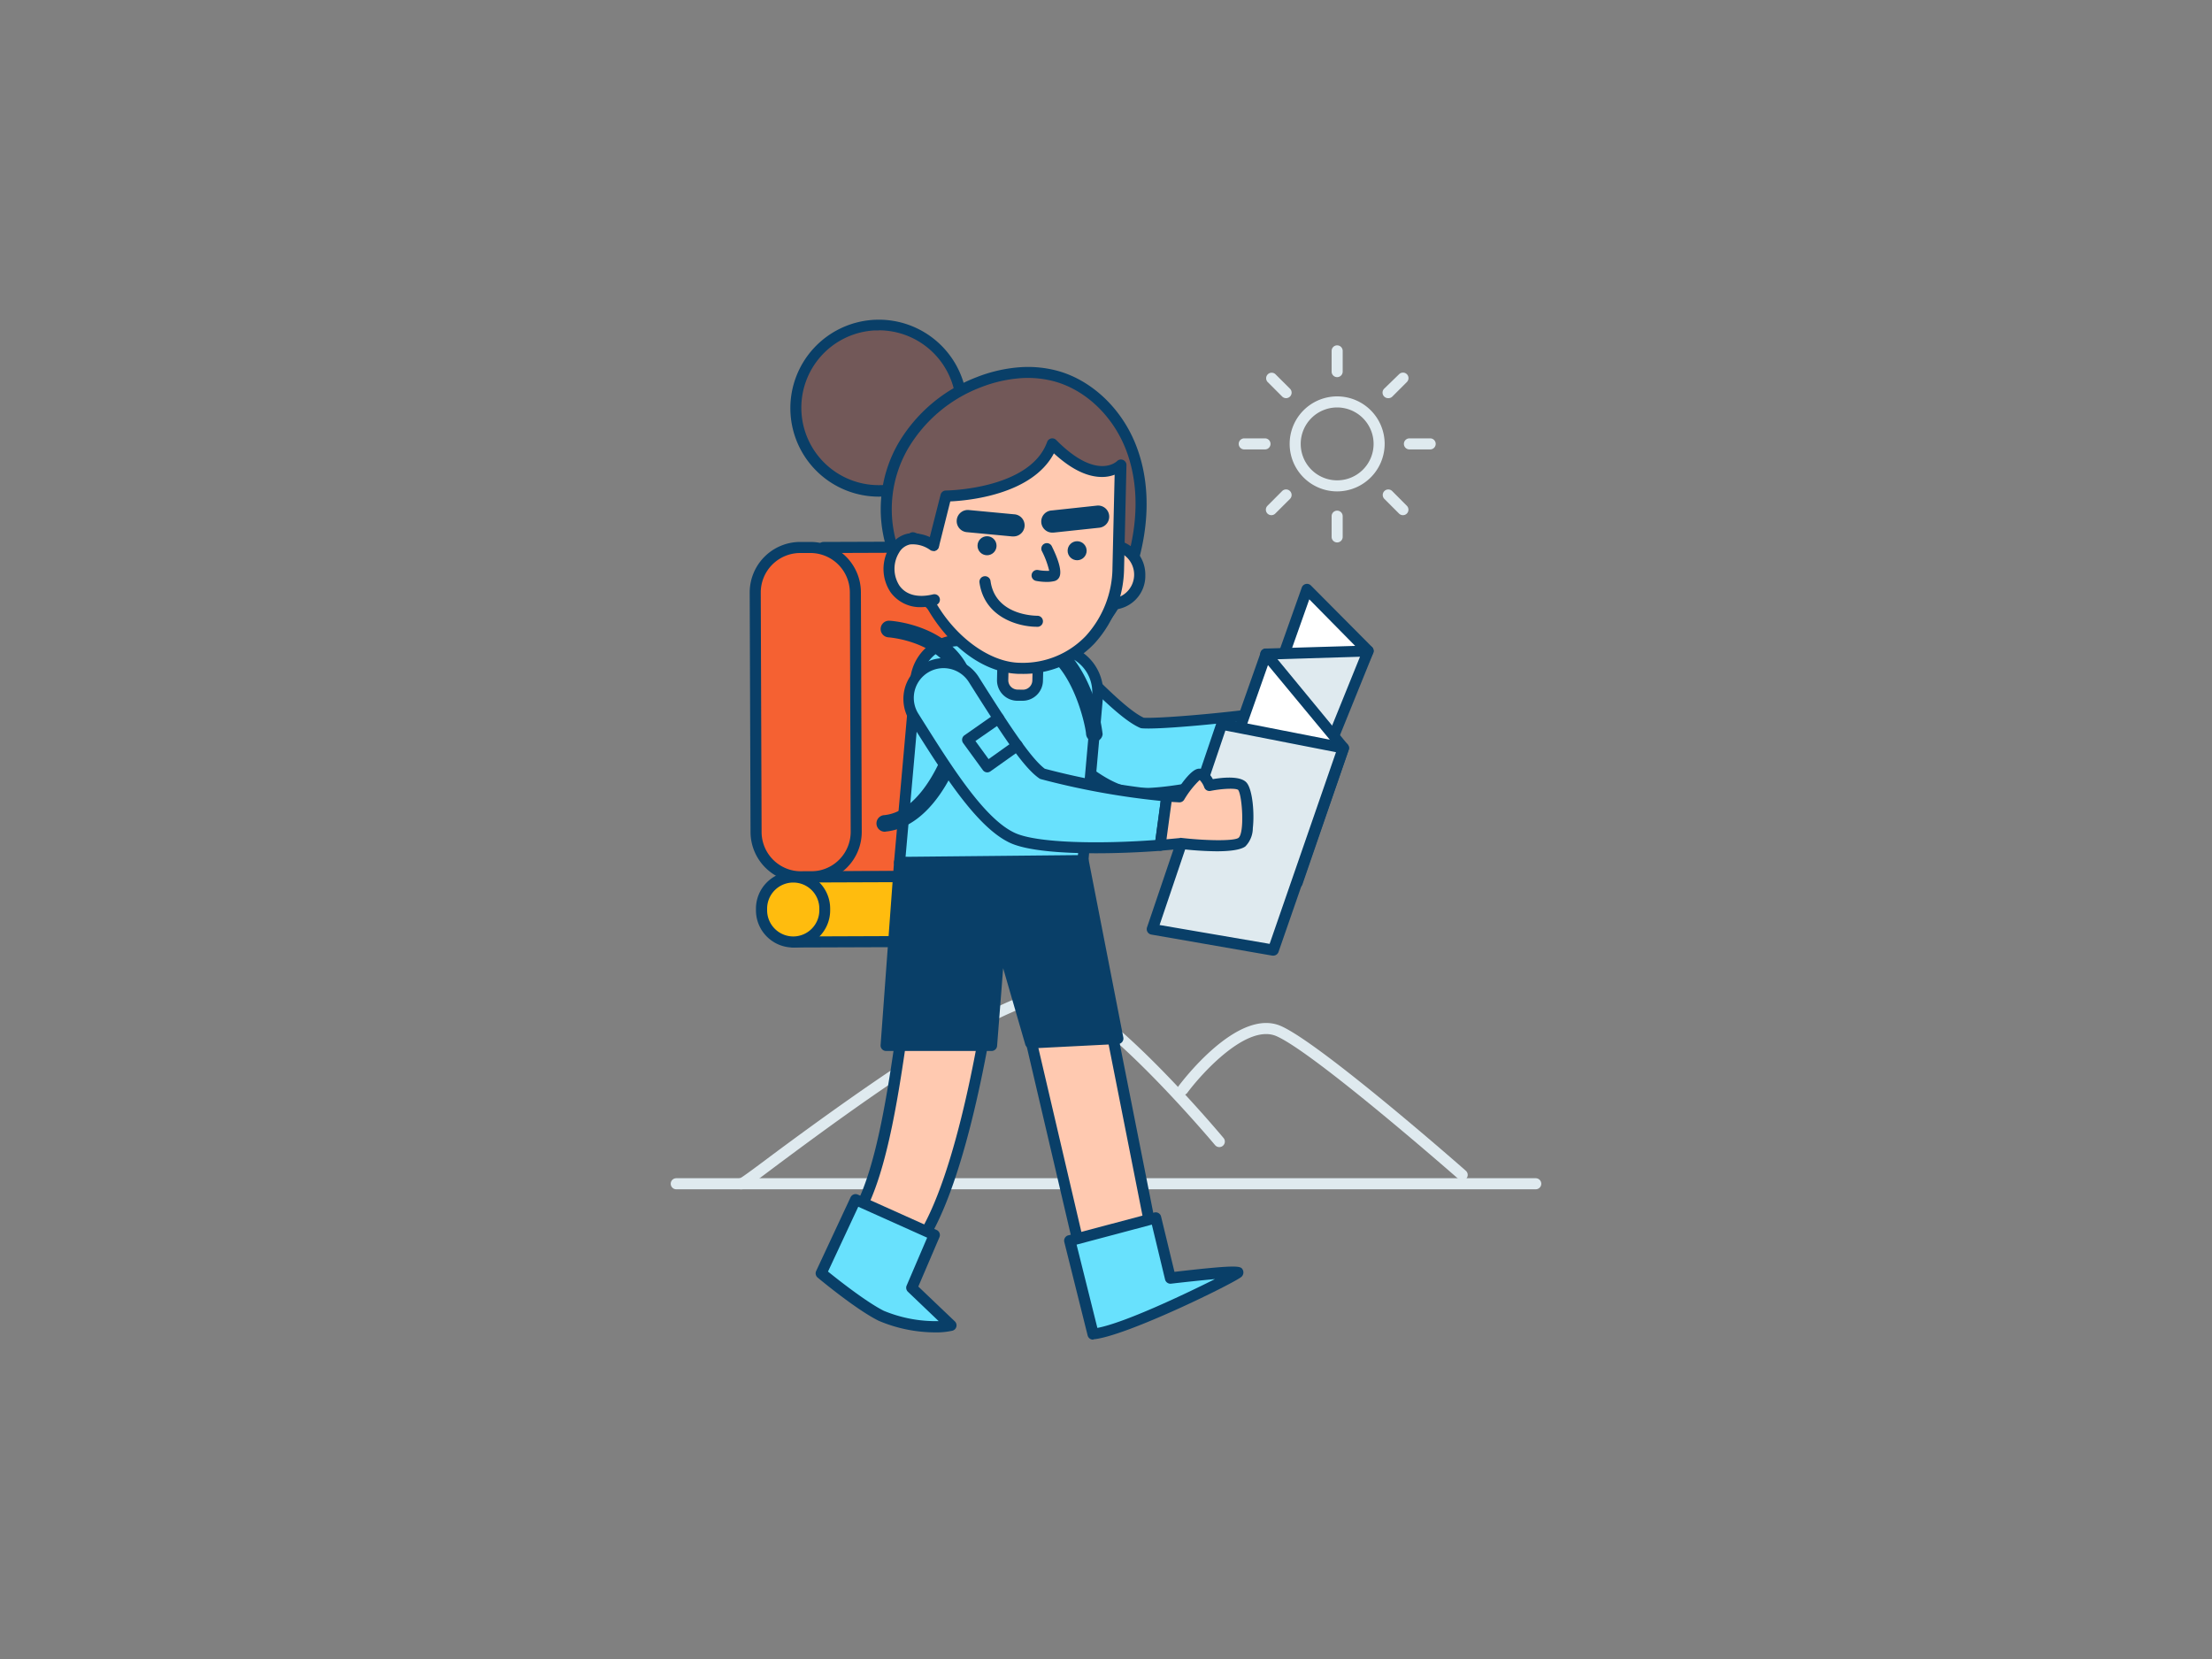 <svg xmlns="http://www.w3.org/2000/svg" viewBox="0 0 400 300"><rect x="0" y="0" width="400" height="300" fill="#808080" stroke="none"/><g id="_76_hiking_outline" data-name="#76_hiking_outline"><path d="M134.12,215.06a1,1,0,0,1-.28-2c.57-.3,3.11-2.19,6-4.36,39.38-29.23,49-31.14,53.22-29.15,10.25,4.83,27.47,25.37,28.2,26.24a1,1,0,0,1-1.54,1.28c-.18-.21-17.66-21.07-27.52-25.71-7.44-3.5-39.21,20.07-51.17,28.95C134.89,214.93,134.67,215.06,134.12,215.06Zm0-2Zm0,0h0Z" fill="#dfeaef"/><path d="M264.41,213.46a1,1,0,0,1-.66-.25c-.26-.22-25.92-22.73-32.9-25.83-5.31-2.35-13.48,6.63-16.18,10.28a1,1,0,0,1-1.61-1.18c.44-.59,10.75-14.41,18.6-10.93,7.26,3.22,32.35,25.22,33.41,26.16a1,1,0,0,1,.09,1.41A1,1,0,0,1,264.41,213.46Z" fill="#dfeaef"/><path d="M277.71,215.06H122.29a1,1,0,0,1,0-2H277.71a1,1,0,0,1,0,2Z" fill="#dfeaef"/><path d="M202.34,230.74a7.51,7.51,0,0,1-7.29-5.8l-11-46.73a7.5,7.5,0,1,1,14.61-3.42l9.66,48.78c.94,4-.28,6-4.31,7A7.83,7.83,0,0,1,202.34,230.74Z" fill="#ffc9b0"/><path d="M202.34,231.74a8.47,8.47,0,0,1-8.27-6.57l-10.94-46.74a8.5,8.5,0,1,1,16.55-3.87l9.67,48.82c1.07,4.54-.49,7.06-5.06,8.13A8.59,8.59,0,0,1,202.34,231.74ZM191.42,170a6.5,6.5,0,0,0-6.34,8L196,224.72a6.47,6.47,0,0,0,6.32,5,6.26,6.26,0,0,0,1.49-.18c1.76-.41,2.88-1,3.4-1.87s.58-2.12.17-3.89L197.73,175a6.52,6.52,0,0,0-6.31-5Z" fill="#093f68"/><path d="M159.12,229.23a7.51,7.51,0,0,1-5.11-2c-3-2.82-1-4.18,1.07-7.78,5.15-9,7.1-26.85,9.48-43.27a7.5,7.5,0,1,1,14.84,2.15c-1.31,9.06-6.25,39.35-14.79,48.52A7.45,7.45,0,0,1,159.12,229.23Z" fill="#ffc9b0"/><path d="M159.12,230.23a8.48,8.48,0,0,1-5.79-2.28c-3.06-2.85-1.75-4.86-.24-7.18.35-.55.74-1.14,1.13-1.82,4.41-7.72,6.47-22.46,8.47-36.72q.44-3.12.88-6.2a8.5,8.5,0,0,1,15.22-3.87,8.39,8.39,0,0,1,1.6,6.3c-1.32,9.14-6.31,39.68-15,49.06A8.53,8.53,0,0,1,159.12,230.23ZM172,170.74a6.5,6.5,0,0,0-6.42,5.57q-.45,3.08-.88,6.2c-2,14.44-4.12,29.38-8.72,37.43-.41.72-.81,1.35-1.18,1.92-1.5,2.3-1.91,2.92-.08,4.63a6.51,6.51,0,0,0,9.19-.33c8.34-9,13.23-39,14.53-48a6.48,6.48,0,0,0-5.5-7.36A7.43,7.43,0,0,0,172,170.74Z" fill="#093f68"/><path d="M241,126.41s.38,6.82-.67,7.31-3.92.69-3-3.58" fill="#ffc9b0"/><path d="M239.12,135a3.1,3.1,0,0,1-1.9-.61c-1.06-.84-1.38-2.33-.95-4.42a1,1,0,1,1,2,.4c-.25,1.24-.17,2.13.23,2.45a1.51,1.51,0,0,0,1.25.09,25.18,25.18,0,0,0,.25-6.42,1,1,0,0,1,.95-1,1,1,0,0,1,1.05.94c.41,7.5-.75,8-1.24,8.27A3.88,3.88,0,0,1,239.12,135Z" fill="#093f68"/><path d="M228.93,128.9c-9.29,1.24-19.91,2.07-22.37,1.88-3.09-1.33-8.23-6.51-15.7-14.21a6.38,6.38,0,0,0-9.17,8.88c7.2,7.43,15.52,16.34,22,17.79,5,1.13,17.57-1.62,26.37-4.19C229.9,136.06,229.2,131.89,228.93,128.9Z" fill="#68e1fd"/><path d="M206.59,144.5a14.75,14.75,0,0,1-3.11-.28c-6.43-1.44-14.35-9.63-21.33-16.85L181,126.15a7.39,7.39,0,0,1,10.61-10.28c7.27,7.5,12.29,12.56,15.22,13.92,2.63.14,12.78-.65,22-1.88a1,1,0,0,1,1.13.9c.11,1.26.3,2.72.5,4.27.27,2,.54,4.17.64,5.92a1,1,0,0,1-.72,1C222.71,142.24,212.71,144.5,206.59,144.5Zm-20.31-28.87h-.34a5.38,5.38,0,0,0-3.53,9.12l1.18,1.22c6.79,7,14.48,15,20.33,16.29,4.4,1,15.64-1.25,25.1-4-.12-1.52-.35-3.28-.57-5-.15-1.17-.3-2.29-.41-3.32-8.66,1.12-18.92,2-21.56,1.76a1.16,1.16,0,0,1-.32-.08c-3.25-1.41-8.22-6.39-16-14.44A5.37,5.37,0,0,0,186.28,115.63Z" fill="#093f68"/><polygon points="247.4 117.72 236.35 106.54 224.63 139.58 244.6 123.76 247.4 117.72" fill="#fff"/><path d="M224.63,140.58a1,1,0,0,1-.58-.18,1,1,0,0,1-.36-1.15l11.71-33a1,1,0,0,1,1.66-.37L248.11,117a1,1,0,0,1,.19,1.13l-2.79,6a1.12,1.12,0,0,1-.29.36l-20,15.83A1,1,0,0,1,224.63,140.58Zm12.13-32.2-10,28.26,17-13.52,2.41-5.19Z" fill="#093f68"/><polygon points="228.89 118.27 247.4 117.72 231.6 156.7 228.89 118.27" fill="#dfeaef"/><path d="M231.61,157.7h-.16a1,1,0,0,1-.84-.92l-2.72-38.43a1,1,0,0,1,.25-.74,1,1,0,0,1,.72-.33l18.51-.55a1,1,0,0,1,.85.43,1,1,0,0,1,.1.94l-15.79,39A1,1,0,0,1,231.61,157.7ZM230,119.24l2.34,33.09,13.59-33.57Z" fill="#093f68"/><polygon points="242.93 135.26 228.89 118.27 213.95 160.6 234.57 159.56 242.93 135.26" fill="#fff"/><path d="M214,161.6a1,1,0,0,1-.8-.4,1,1,0,0,1-.15-.93l14.94-42.33a1,1,0,0,1,.77-.65,1,1,0,0,1,.95.34l14,17a1,1,0,0,1,.17,1l-8.36,24.3a1,1,0,0,1-.89.67l-20.62,1Zm15.29-41.33-13.85,39.26,18.45-.93,8-23.13Z" fill="#093f68"/><polygon points="208.37 168.05 220.95 130.96 242.93 135.26 230.25 171.81 208.37 168.05" fill="#dfeaef"/><path d="M230.25,172.81l-.17,0L208.2,169a1,1,0,0,1-.69-.47,1,1,0,0,1-.09-.84L220,130.63a1,1,0,0,1,1.14-.66l22,4.31a1,1,0,0,1,.67.49,1,1,0,0,1,.08.82L231.2,172.13A1,1,0,0,1,230.25,172.81Zm-20.56-5.54,19.9,3.41,12-34.66-20-3.91Z" fill="#093f68"/><circle cx="158.92" cy="73.78" r="15.03" fill="#725858"/><path d="M158.9,89.81a16,16,0,1,1,16-16.84h0a16,16,0,0,1-15.19,16.82Zm0-30.06-.73,0a14,14,0,1,0,14.72,13.3h0a14,14,0,0,0-14-13.32Z" fill="#093f68"/><rect x="149.02" y="98.95" width="28.59" height="59.56" transform="translate(327.09 256.89) rotate(179.8)" fill="#f56132"/><path d="M149.13,159.56a1,1,0,0,1-1-1L147.92,99a1,1,0,0,1,1-1l28.59-.1h0a1,1,0,0,1,.7.29,1,1,0,0,1,.3.7l.21,59.56a1,1,0,0,1-.29.71,1,1,0,0,1-.71.3l-28.59.1Zm.79-59.56.2,57.55,26.59-.09-.2-57.56Z" fill="#093f68"/><rect x="136.64" y="99.01" width="18.11" height="59.56" rx="8.13" transform="translate(-0.45 0.51) rotate(-0.2)" fill="#f56132"/><path d="M144.85,159.57a9.14,9.14,0,0,1-9.13-9.09l-.15-43.31A9.14,9.14,0,0,1,144.66,98h1.89a9.13,9.13,0,0,1,9.13,9.09l.15,43.31a9.13,9.13,0,0,1-9.1,9.16h-1.88Zm1.88-1h0ZM146.55,100h-1.88a7.14,7.14,0,0,0-7.1,7.16l.15,43.3a7.13,7.13,0,0,0,7.13,7.1h1.87a7.14,7.14,0,0,0,7.11-7.16l-.15-43.3A7.14,7.14,0,0,0,146.55,100Z" fill="#093f68"/><rect x="143.42" y="158.54" width="28.59" height="11.75" transform="translate(316.01 328.28) rotate(179.8)" fill="#ffbc0e"/><path d="M143.45,171.34a1,1,0,0,1-1-1l0-11.75a1,1,0,0,1,1-1l28.59-.1h0a1,1,0,0,1,1,1l0,11.75a1,1,0,0,1-1,1l-28.59.1Zm1-11.75,0,9.75,26.59-.1,0-9.75Z" fill="#093f68"/><rect x="137.7" y="158.59" width="11.46" height="11.75" rx="5.73" transform="translate(-0.57 0.5) rotate(-0.2)" fill="#ffbc0e"/><path d="M143.43,171.34a6.73,6.73,0,0,1-6.73-6.7v-.3a6.73,6.73,0,0,1,6.7-6.75h0a6.71,6.71,0,0,1,6.72,6.7v.3a6.72,6.72,0,0,1-6.7,6.75h0Zm0-1h0Zm0-10.75h0a4.73,4.73,0,0,0-4.71,4.74v.3a4.74,4.74,0,0,0,4.73,4.71h0a4.73,4.73,0,0,0,4.71-4.74v-.3a4.71,4.71,0,0,0-4.72-4.71Z" fill="#093f68"/><path d="M184.48,67.39A19.72,19.72,0,0,1,191,68c6.33,1.76,11.33,7,13.62,13.2s2.1,13,.42,19.38a31,31,0,0,1-6.36,12.59c-3.1,3.52-7.89,6.95-12.73,6.23-5.28-.79-9.73-4-13.92-7.07-4.85-3.54-9.11-8.15-10.9-14a22.73,22.73,0,0,1,2.14-17.63,27.09,27.09,0,0,1,13.66-11.58A25.7,25.7,0,0,1,184.48,67.39Z" fill="#725858"/><path d="M187.22,120.5a9.46,9.46,0,0,1-1.41-.1c-5.59-.83-10.25-4.24-14.36-7.25-5.84-4.27-9.63-9.15-11.27-14.51a23.91,23.91,0,0,1,2.23-18.42,28,28,0,0,1,14.16-12,26.66,26.66,0,0,1,7.84-1.81h0a20.51,20.51,0,0,1,6.87.66c6.28,1.74,11.76,7,14.29,13.82,2.78,7.44,1.78,15,.45,20a31.88,31.88,0,0,1-6.58,13C195.7,118.09,191.23,120.5,187.22,120.5Zm-2.68-52.11a24.63,24.63,0,0,0-7.24,1.67,26,26,0,0,0-13.15,11.15,21.88,21.88,0,0,0-2.06,16.84c1.51,4.94,5.06,9.48,10.54,13.49,3.93,2.87,8.38,6.12,13.48,6.88,5.45.81,10.43-4.31,11.83-5.9a29.88,29.88,0,0,0,6.14-12.19c1.26-4.72,2.21-11.82-.38-18.77-2.31-6.19-7.28-11-13-12.58a18.58,18.58,0,0,0-6.2-.59Z" fill="#093f68"/><path d="M172.25,116.56H189.6a7.84,7.84,0,0,1,7.84,7.84v33.1a0,0,0,0,1,0,0h-33a0,0,0,0,1,0,0v-33.1A7.84,7.84,0,0,1,172.25,116.56Z" transform="translate(12.83 -15.46) rotate(5.07)" fill="#68e1fd"/><path d="M195.56,159.87h-.09l-32.89-2.93a1,1,0,0,1-.91-1.08l2.93-33a8.84,8.84,0,0,1,9.58-8l17.28,1.54a8.85,8.85,0,0,1,8,9.58l-2.93,33a1,1,0,0,1-1,.91ZM163.75,155l30.9,2.74,2.84-32a6.84,6.84,0,0,0-6.2-7.41L174,116.87a6.84,6.84,0,0,0-7.42,6.2Z" fill="#093f68"/><path d="M197.89,134.12h-.13a1.51,1.51,0,0,1-1.37-1.46c-.17-1.84-2.76-13.64-9.75-15.37a1.5,1.5,0,0,1,.72-2.91c4,1,7.39,4.43,9.72,9.92a30.22,30.22,0,0,1,2.31,8.46A1.5,1.5,0,0,1,197.89,134.12Z" fill="#093f68"/><path d="M160.07,150.4a1.5,1.5,0,0,1-.15-3c3.87-.38,6.76-3.94,8.51-6.87,4-6.69,5.31-15.36,4.23-17.93-2.79-6.69-11.89-7.34-12-7.35a1.5,1.5,0,0,1,.18-3c.45,0,11,.76,14.57,9.18,1.7,4.08-.4,13.91-4.42,20.63-3,5-6.75,7.92-10.8,8.31Z" fill="#093f68"/><path d="M181.3,119.36h6.35a0,0,0,0,1,0,0V123a2.7,2.7,0,0,1-2.7,2.7h-1a2.7,2.7,0,0,1-2.7-2.7v-3.65A0,0,0,0,1,181.3,119.36Z" transform="translate(2.92 -4.28) rotate(1.34)" fill="#ffc9b0"/><path d="M184.94,126.72h-.09l-.95,0a3.7,3.7,0,0,1-3.61-3.78l.08-3.66a1,1,0,0,1,1-1l6.34.15a.93.93,0,0,1,.7.31.94.94,0,0,1,.28.71l-.09,3.65A3.69,3.69,0,0,1,184.94,126.72Zm0-2a1.71,1.71,0,0,0,1.74-1.65l.06-2.66-4.35-.1-.06,2.65a1.7,1.7,0,0,0,1.65,1.74Z" fill="#093f68"/><ellipse cx="201.35" cy="103.92" rx="5.31" ry="4.76" transform="translate(92.74 302.79) rotate(-88.66)" fill="#ffc9b0"/><path d="M201.33,110.24h-.13a6.34,6.34,0,1,1,5.91-6.18h0A6.09,6.09,0,0,1,201.33,110.24Zm0-10.63a4.36,4.36,0,0,0-.12,8.63h.08a4.36,4.36,0,0,0,.12-8.63Zm4.74,4.43h0Z" fill="#093f68"/><path d="M184.32,120.85c-10.44-.24-19.48-13.34-19.24-23.61l3.71,1.4L171,89.7s15.82-.1,19.19-9.43c8.09,8.19,12.37,3.82,12.37,3.82l-.43,18.57C201.93,112.93,194.75,121.1,184.32,120.85Z" fill="#ffc9b0"/><path d="M184.76,121.86h-.47c-11-.26-20.46-14-20.21-24.63a1,1,0,0,1,.44-.81,1,1,0,0,1,.91-.11l2.66,1,2-7.86a1,1,0,0,1,1-.75c.15,0,15.16-.21,18.26-8.77a1,1,0,0,1,.72-.64,1,1,0,0,1,.93.28c7.2,7.28,10.81,4,11,3.81a1,1,0,0,1,1.7.73l-.43,18.58a20.5,20.5,0,0,1-5.38,13.7A17.74,17.74,0,0,1,184.76,121.86ZM166.1,98.69c.54,11.15,10.3,21,18.24,21.16a15.74,15.74,0,0,0,12-4.84,18.49,18.49,0,0,0,4.83-12.37l.39-16.8a6.27,6.27,0,0,1-2.3.41h0c-2.69,0-5.6-1.43-8.68-4.27-3.94,7.5-15.57,8.55-18.74,8.69l-2.06,8.21a1,1,0,0,1-.51.65,1,1,0,0,1-.81,0Z" fill="#093f68"/><ellipse cx="178.48" cy="98.69" rx="1.72" ry="1.72" transform="translate(75.65 274.81) rotate(-88.66)" fill="#093f68"/><circle cx="194.78" cy="99.59" r="1.72" fill="#093f68"/><path d="M189.34,105.23a10.47,10.47,0,0,1-2-.19,1,1,0,0,1-.78-1.17,1,1,0,0,1,1.17-.79,8.76,8.76,0,0,0,2,.14,15.7,15.7,0,0,0-1.29-3.5,1,1,0,1,1,1.79-.88c.92,1.86,1.9,4.33,1.34,5.5a1.35,1.35,0,0,1-1,.76A5.8,5.8,0,0,1,189.34,105.23Z" fill="#093f68"/><path d="M183.18,97H183l-8.18-.77a2,2,0,1,1,.38-4l8.17.77a2,2,0,0,1-.18,4Z" fill="#093f68"/><path d="M190.4,96.31a2,2,0,0,1-.21-4l8.17-.88a2,2,0,1,1,.42,4l-8.16.87Z" fill="#093f68"/><path d="M168.79,98.64s-4.47-3.25-7,.74-.34,11,7.22,9.11" fill="#ffc9b0"/><path d="M166.67,109.79a6.6,6.6,0,0,1-5.61-2.67,7.56,7.56,0,0,1-.12-8.28,4.91,4.91,0,0,1,3.29-2.36,7.54,7.54,0,0,1,5.15,1.35,1,1,0,1,1-1.18,1.62,5.43,5.43,0,0,0-3.61-1,3,3,0,0,0-2,1.47,5.59,5.59,0,0,0,.07,6c1.19,1.67,3.35,2.22,6.07,1.56a1,1,0,0,1,1.21.74,1,1,0,0,1-.74,1.2A10.71,10.71,0,0,1,166.67,109.79Z" fill="#093f68"/><path d="M187.48,113.34c-3.28,0-9.47-1.66-10.36-8a1,1,0,0,1,2-.27c.87,6.29,8.16,6.27,8.48,6.28h0a1,1,0,0,1,1,1,1,1,0,0,1-1,1Z" fill="#093f68"/><path d="M211,143.92a136.2,136.2,0,0,1-22.51-4c-2.74-1.94-6.72-8.06-12.45-17.13a6.38,6.38,0,1,0-10.79,6.82c5.52,8.74,11.84,19.16,17.89,21.92,4.7,2.13,17.54,2,26.68,1.3Q210.47,148.39,211,143.92Z" fill="#68e1fd"/><path d="M198.2,154.3c-6.43,0-12.48-.49-15.48-1.85-6-2.73-12.07-12.37-17.43-20.87l-.9-1.43a7.39,7.39,0,0,1,12.49-7.89c5.41,8.57,9.46,14.81,12.05,16.75a134.86,134.86,0,0,0,22.14,3.91A1,1,0,0,1,212,144c-.39,3.24-.78,6.17-1.2,9a1,1,0,0,1-.91.85C206.26,154.12,202.16,154.3,198.2,154.3Zm-27.57-33.48a5.38,5.38,0,0,0-4.55,8.26l.9,1.43c5.21,8.27,11.11,17.64,16.57,20.12,4.11,1.87,15.56,2,25.38,1.27.33-2.22.64-4.55.95-7.07a138.73,138.73,0,0,1-21.67-3.94.85.85,0,0,1-.3-.15c-2.9-2-6.74-7.94-12.72-17.41a5.41,5.41,0,0,0-3.78-2.45A5.12,5.12,0,0,0,170.63,120.82Z" fill="#093f68"/><path d="M218.7,142s-.81-2.18-1.88-2-3.53,4.07-3.53,4.07l-2.3-.13s-1.17,8.43-1.18,8.92l3.6-.33s9.41,1.1,11.14-.26,1.06-8.89.1-10.08S218.7,142,218.7,142Z" fill="#ffc9b0"/><path d="M220,153.94a61.05,61.05,0,0,1-6.56-.43c-.92.1-3.52.32-3.52.32a1,1,0,0,1-.77-.26,1,1,0,0,1-.31-.76c0-.51.92-7,1.19-9a1,1,0,0,1,1.05-.86l.77,0,.94.06c1.2-1.84,2.75-3.85,3.9-4s2.17,1,2.63,1.88c1.92-.32,5.09-.62,6.14.68s1.4,5.49,1.09,8.18a4.76,4.76,0,0,1-1.35,3.31C224.29,153.73,222.2,153.94,220,153.94Zm-6.56-2.43h.12c4.35.51,9.56.62,10.4,0,1.12-.88.68-7.66-.06-8.67-.42-.34-2.8-.26-5,.18a1,1,0,0,1-1.13-.63h0a3.73,3.73,0,0,0-.83-1.34,16.74,16.74,0,0,0-2.81,3.57,1,1,0,0,1-.88.47l-1.39-.08c-.32,2.29-.71,5.18-.92,6.76l2.37-.22Z" fill="#093f68"/><path d="M178.54,139.67a1,1,0,0,1-.81-.41l-3.56-4.89a1,1,0,0,1-.18-.75,1,1,0,0,1,.42-.66l5.58-3.9a1,1,0,0,1,1.15,1.64L176.39,134l2.38,3.27,4.6-3.27a1,1,0,0,1,1.4.24,1,1,0,0,1-.24,1.39l-5.41,3.84A1,1,0,0,1,178.54,139.67Z" fill="#093f68"/><polygon points="162.67 155.95 160.23 189.05 179.3 189.05 180.82 169.51 186.33 188.59 202.13 187.79 195.85 155.62 162.67 155.95" fill="#093f68"/><path d="M179.3,190.05H160.23a1,1,0,0,1-.73-.32,1,1,0,0,1-.26-.75l2.43-33.1a1,1,0,0,1,1-.93l33.18-.33h0a1,1,0,0,1,1,.81l6.28,32.17a1,1,0,0,1-.93,1.19l-15.8.8a1,1,0,0,1-1-.72l-4-13.79-1.09,14A1,1,0,0,1,179.3,190.05Zm-18-2h17.06l1.45-18.62a1,1,0,0,1,.89-.92,1,1,0,0,1,1.07.72l5.3,18.32,13.85-.7L195,156.63l-31.43.31Z" fill="#093f68"/><path d="M169,223.34l-14.25-6.41-6.21,13.33s6.84,5.67,10.87,7.69c3,1.51,9.37,2.5,12.6,1.72l-7.1-6.77Z" fill="#68e1fd"/><path d="M169.15,240.94a26.34,26.34,0,0,1-10.23-2.09c-4.08-2-10.78-7.59-11.06-7.82a1,1,0,0,1-.27-1.2l6.22-13.32a1,1,0,0,1,1.31-.49l14.25,6.4a1,1,0,0,1,.51,1.31l-3.82,8.92,6.6,6.29a1,1,0,0,1-.46,1.7A13.35,13.35,0,0,1,169.15,240.94Zm-19.42-11c1.74,1.41,6.89,5.48,10.08,7.09a24.49,24.49,0,0,0,9.93,1.87l-5.56-5.31a1,1,0,0,1-.23-1.12l3.71-8.66-12.46-5.59Z" fill="#093f68"/><path d="M193.46,224.35,209,220.22l2.62,10.92s12.79-1.49,12.23-.95-20.13,10.49-26.19,11.06Z" fill="#68e1fd"/><path d="M197.68,242.25a1,1,0,0,1-1-.76l-4.22-16.89a1,1,0,0,1,.71-1.21l15.56-4.13a1,1,0,0,1,.77.11,1,1,0,0,1,.46.62l2.42,10c11.88-1.37,12-1.07,12.38-.32a1.08,1.08,0,0,1-.23,1.19c-1,1-20.84,10.78-26.78,11.33Zm-3-17.18,3.76,15.06c4.88-.92,15.63-6,21.26-8.83-2.26.2-5.19.51-7.93.83a1,1,0,0,1-1.09-.76l-2.39-9.92Z" fill="#093f68"/><path d="M241.8,88.86a8.59,8.59,0,1,1,8.59-8.59A8.61,8.61,0,0,1,241.8,88.86Zm0-15.18a6.59,6.59,0,1,0,6.59,6.59A6.6,6.6,0,0,0,241.8,73.68Z" fill="#dfeaef"/><path d="M241.8,98.09a1,1,0,0,1-1-1V93.34a1,1,0,1,1,2,0v3.75A1,1,0,0,1,241.8,98.09Z" fill="#dfeaef"/><path d="M241.8,68.2a1,1,0,0,1-1-1V63.45a1,1,0,1,1,2,0V67.2A1,1,0,0,1,241.8,68.2Z" fill="#dfeaef"/><path d="M229.91,93.16a1,1,0,0,1-.71-.29,1,1,0,0,1,0-1.41l2.65-2.66a1,1,0,1,1,1.42,1.42l-2.66,2.65A1,1,0,0,1,229.91,93.16Z" fill="#dfeaef"/><path d="M251,72a1,1,0,0,1-.7-.3,1,1,0,0,1,0-1.41L253,67.67a1,1,0,0,1,1.41,0,1,1,0,0,1,0,1.41l-2.65,2.65A1,1,0,0,1,251,72Z" fill="#dfeaef"/><path d="M228.73,81.27H225a1,1,0,0,1,0-2h3.75a1,1,0,0,1,0,2Z" fill="#dfeaef"/><path d="M258.62,81.27h-3.75a1,1,0,0,1,0-2h3.75a1,1,0,0,1,0,2Z" fill="#dfeaef"/><path d="M232.56,72a1,1,0,0,1-.71-.3l-2.65-2.65a1,1,0,0,1,1.41-1.41l2.66,2.65a1,1,0,0,1-.71,1.71Z" fill="#dfeaef"/><path d="M253.7,93.16a1,1,0,0,1-.71-.29l-2.65-2.65a1,1,0,0,1,0-1.42,1,1,0,0,1,1.41,0l2.65,2.66a1,1,0,0,1,0,1.41A1,1,0,0,1,253.7,93.16Z" fill="#dfeaef"/></g></svg>
